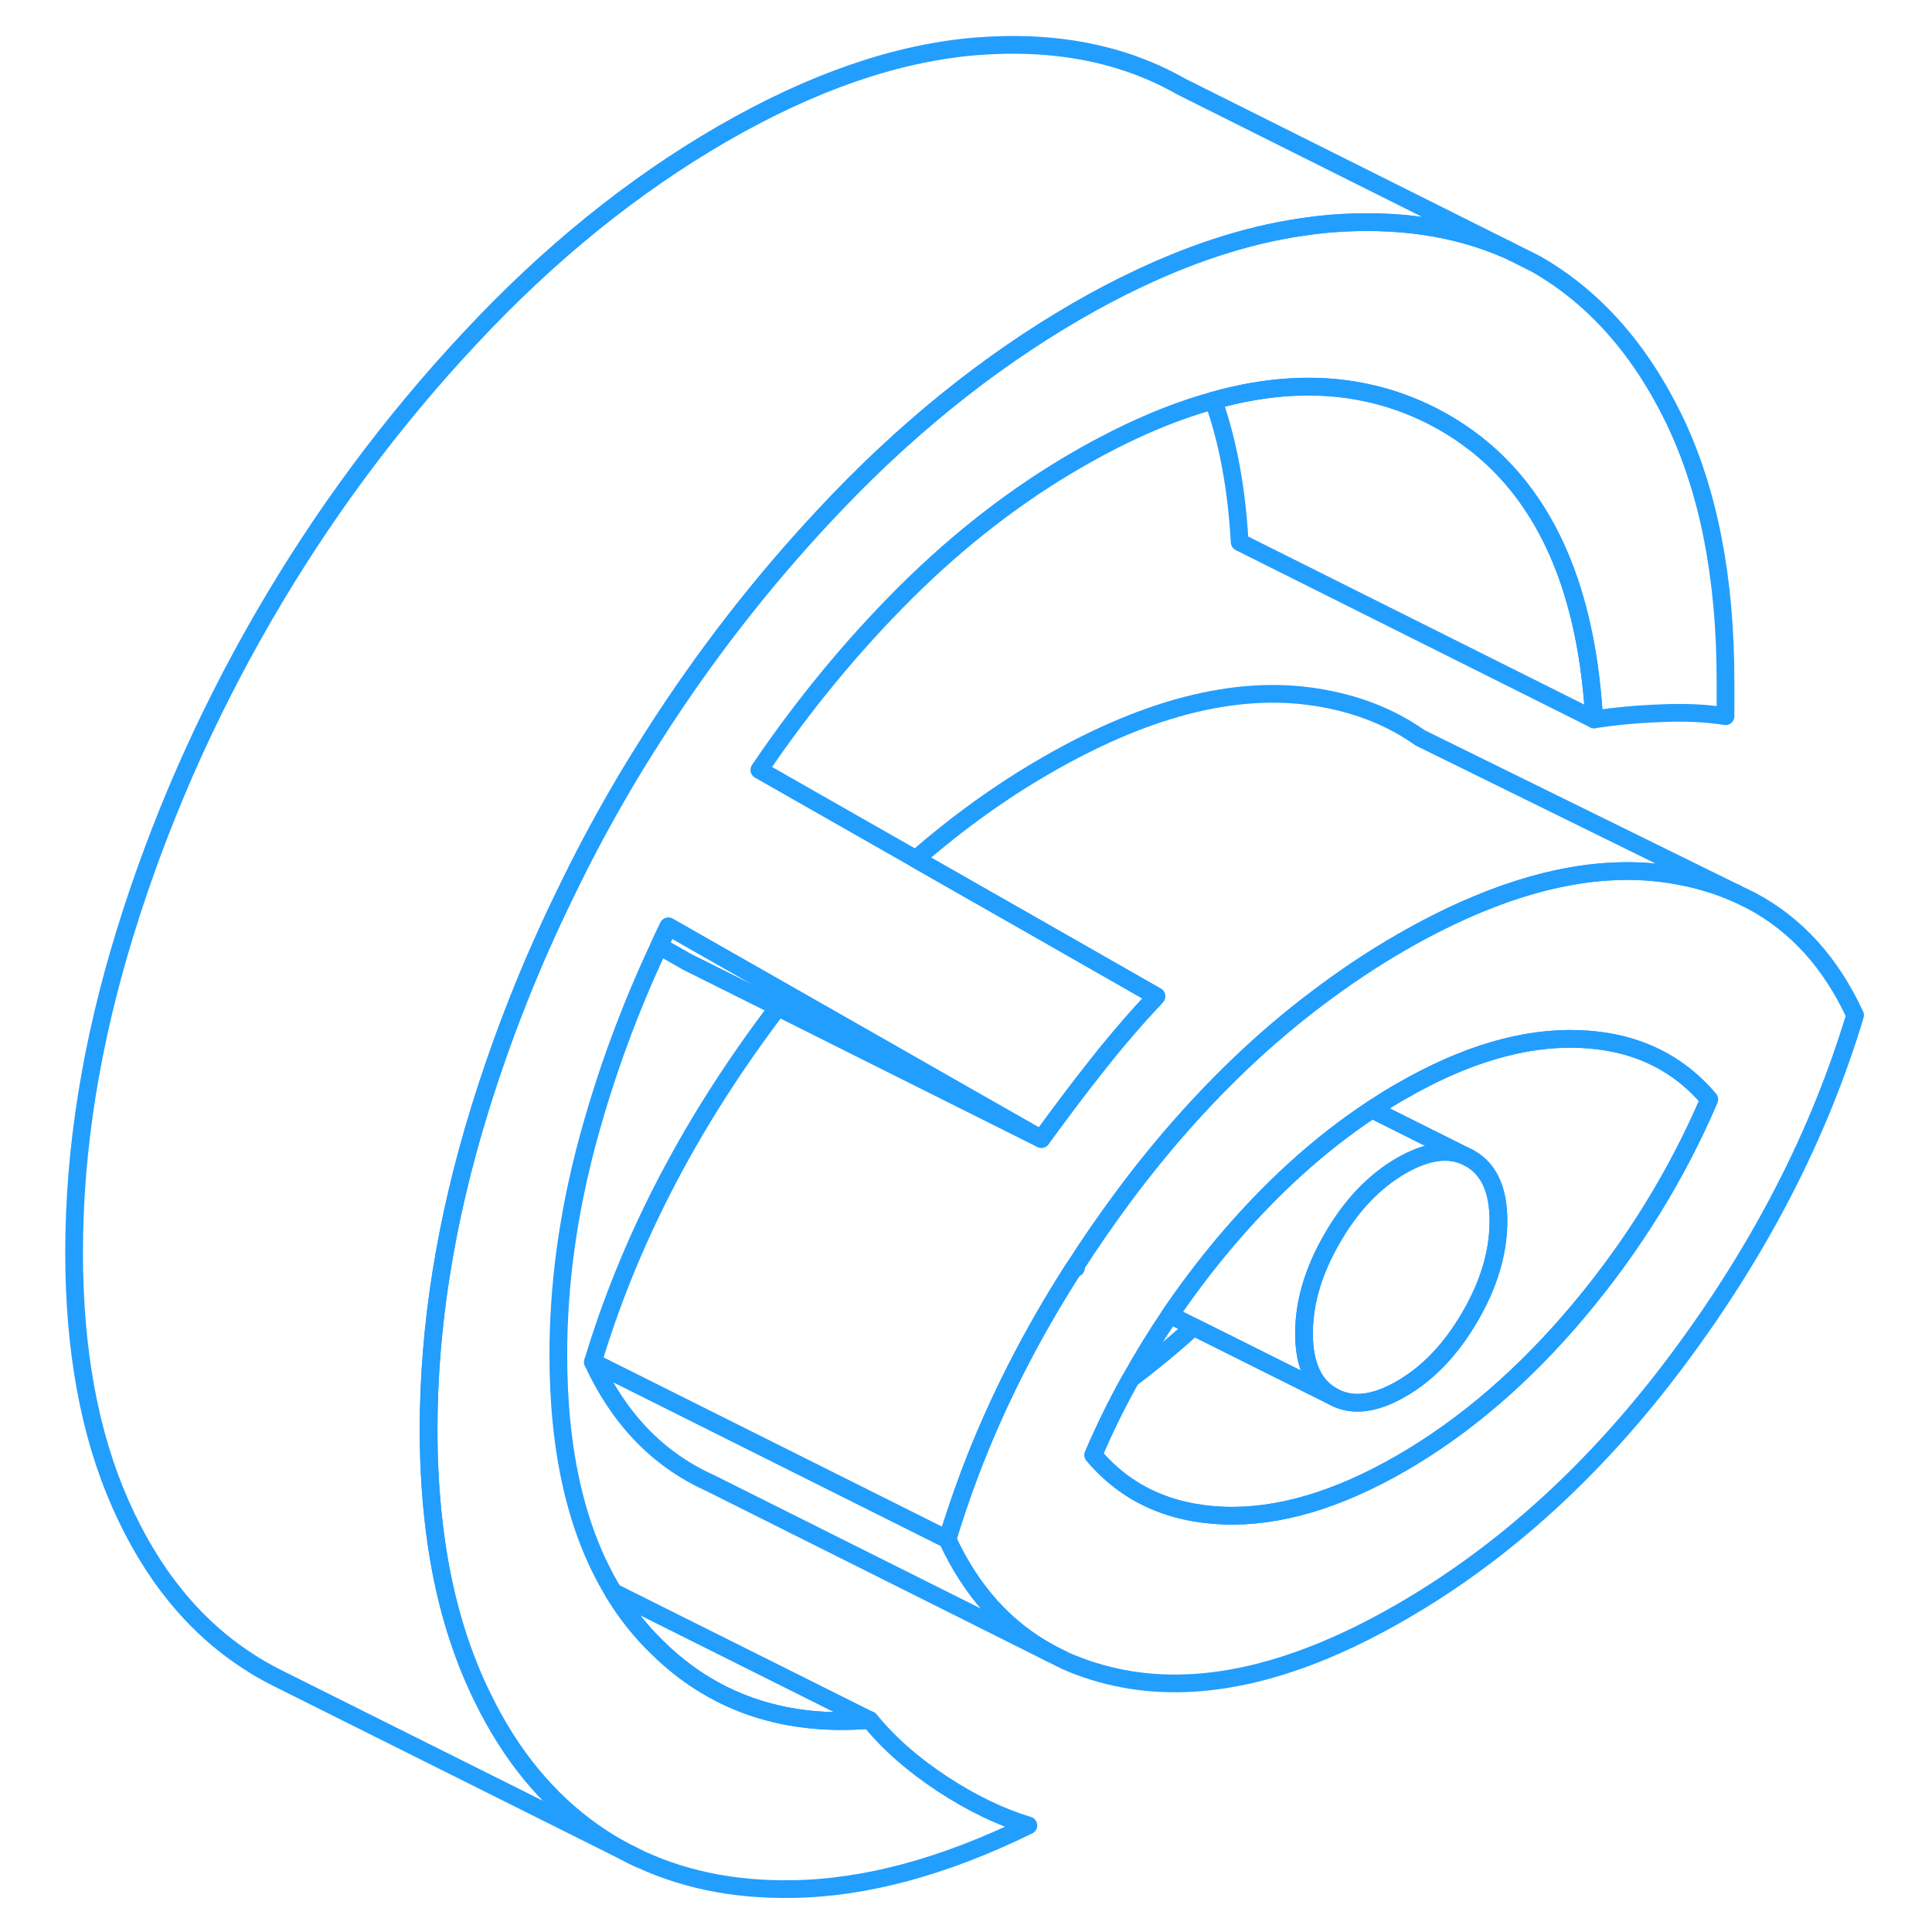 <svg width="48" height="48" viewBox="0 0 105 109" fill="none" xmlns="http://www.w3.org/2000/svg" stroke-width="1px" stroke-linecap="round" stroke-linejoin="round"><path d="M58.63 71.498C58.63 71.498 58.56 71.588 58.53 71.638C58.59 71.608 58.64 71.578 58.7 71.528L58.63 71.498Z" stroke="#229EFF" stroke-linejoin="round"/><path d="M95.35 38.408V40.408C94.31 40.238 93.11 40.178 91.73 40.238C90.36 40.288 89.1 40.408 87.94 40.588C87.45 32.058 84.42 26.358 78.84 23.488C77.59 22.848 76.28 22.388 74.92 22.118C72.31 21.588 69.49 21.748 66.46 22.598C64.02 23.268 61.46 24.388 58.76 25.948C55.35 27.918 52.13 30.408 49.11 33.408C46.1 36.408 43.34 39.748 40.84 43.438L49.67 48.468L56.11 52.138L63.24 56.208C63.18 56.278 63.11 56.348 63.05 56.418C62.81 56.678 62.57 56.938 62.33 57.198C61.5 58.128 60.69 59.088 59.91 60.078C58.84 61.428 57.79 62.828 56.75 64.258L52.27 61.708L47.89 59.208L42.45 56.108L37.48 53.278L35.71 52.268C35.53 52.638 35.36 52.998 35.19 53.368C33.48 57.008 32.14 60.688 31.14 64.408C30.04 68.508 29.5 72.508 29.5 76.428C29.5 81.938 30.53 86.398 32.6 89.808C33.13 90.688 33.73 91.498 34.39 92.228C34.47 92.318 34.56 92.408 34.64 92.498C34.9 92.768 35.16 93.028 35.42 93.268C38.52 96.148 42.39 97.408 47.05 97.038H47.07C48.16 98.378 49.53 99.568 51.17 100.648C52.82 101.728 54.43 102.508 56.02 102.988C51.26 105.318 46.83 106.518 42.71 106.578C39.34 106.638 36.33 105.998 33.68 104.678C33.09 104.388 32.52 104.068 31.97 103.708C29.33 101.988 27.17 99.538 25.52 96.358C25.27 95.868 25.02 95.368 24.79 94.838C23.74 92.458 23 89.798 22.59 86.838C22.32 84.898 22.18 82.838 22.18 80.658C22.18 74.848 23.14 68.838 25.06 62.618C26.36 58.408 27.98 54.328 29.92 50.368C30.83 48.478 31.82 46.608 32.88 44.778C33.53 43.648 34.21 42.548 34.91 41.458C37.73 37.048 40.92 32.928 44.5 29.098C48.95 24.318 53.7 20.478 58.76 17.548C59.9 16.888 61.02 16.298 62.12 15.778C65.55 14.138 68.84 13.128 71.97 12.738C72.33 12.688 72.68 12.648 73.03 12.618C76.8 12.318 80.15 12.808 83.09 14.108L84.65 14.888C87.94 16.768 90.54 19.708 92.47 23.698C94.39 27.698 95.35 32.608 95.35 38.408Z" stroke="#229EFF" stroke-linejoin="round"/><path d="M75.4 62.588L75.481 62.628C75.531 62.578 75.56 62.528 75.59 62.468C75.52 62.508 75.46 62.548 75.4 62.588Z" stroke="#229EFF" stroke-linejoin="round"/><path d="M56.751 64.258L52.17 61.968L47.511 59.638L41.9 56.828L36.751 54.258L35.19 53.368C35.36 52.998 35.53 52.638 35.71 52.268L37.48 53.278L42.45 56.108L47.89 59.208L52.27 61.708L56.751 64.258Z" stroke="#229EFF" stroke-linejoin="round"/><path d="M47.05 97.038C42.39 97.408 38.52 96.148 35.42 93.268C35.16 93.028 34.9 92.768 34.64 92.498C34.56 92.408 34.47 92.318 34.39 92.228C33.73 91.498 33.13 90.688 32.6 89.818L47.05 97.038Z" stroke="#229EFF" stroke-linejoin="round"/><path d="M96.81 50.818L95.95 50.398C94.96 49.958 93.89 49.628 92.74 49.418C89.31 48.758 85.53 49.288 81.39 51.008C79.99 51.588 78.54 52.308 77.05 53.168C75.42 54.108 73.85 55.158 72.32 56.318C71.11 57.228 69.92 58.218 68.77 59.268C66.15 61.668 63.68 64.418 61.37 67.528C60.4 68.838 59.48 70.168 58.63 71.498L58.7 71.528C58.64 71.578 58.59 71.608 58.53 71.638C56.14 75.378 54.2 79.198 52.72 83.108C52.25 84.358 51.83 85.598 51.45 86.848C52.8 89.768 54.72 91.908 57.23 93.258L58.13 93.708C59.13 94.148 60.21 94.488 61.37 94.708C65.97 95.578 71.2 94.328 77.05 90.948C82.91 87.568 88.14 82.788 92.74 76.598C97.34 70.408 100.65 63.968 102.66 57.278C101.3 54.328 99.35 52.168 96.81 50.818ZM87.07 73.938C83.99 77.608 80.65 80.478 77.05 82.558C73.46 84.628 70.12 85.618 67.04 85.508C63.96 85.388 61.51 84.258 59.68 82.088C60.31 80.618 61.01 79.188 61.79 77.798C62.47 76.568 63.21 75.368 64.01 74.188C64.94 72.818 65.95 71.478 67.04 70.178C69.64 67.088 72.43 64.548 75.4 62.588C75.46 62.548 75.52 62.508 75.59 62.468C76.07 62.148 76.56 61.848 77.05 61.568C80.65 59.488 83.99 58.508 87.07 58.618C90.15 58.728 92.6 59.868 94.43 62.028C92.6 66.298 90.15 70.268 87.07 73.938Z" stroke="#229EFF" stroke-linejoin="round"/><path d="M94.43 62.028C92.6 66.298 90.15 70.268 87.07 73.938C83.99 77.608 80.65 80.478 77.05 82.558C73.46 84.628 70.12 85.618 67.04 85.508C63.96 85.388 61.51 84.258 59.68 82.088C60.31 80.618 61.01 79.188 61.79 77.798C63 76.888 64.19 75.908 65.34 74.858L73.17 78.768C74.23 79.378 75.53 79.238 77.05 78.358C78.58 77.478 79.87 76.118 80.94 74.278C82.01 72.438 82.54 70.638 82.54 68.888C82.54 67.138 82.01 65.968 80.94 65.358L75.48 62.628C75.53 62.578 75.56 62.528 75.59 62.468C76.07 62.148 76.56 61.848 77.05 61.568C80.65 59.488 83.99 58.508 87.07 58.618C90.15 58.728 92.6 59.868 94.43 62.028Z" stroke="#229EFF" stroke-linejoin="round"/><path d="M82.54 68.888C82.54 70.638 82.01 72.438 80.94 74.278C79.87 76.118 78.581 77.478 77.05 78.358C75.531 79.238 74.23 79.378 73.17 78.768C72.1 78.158 71.57 76.978 71.57 75.228C71.57 73.478 72.1 71.688 73.17 69.848C74.23 68.008 75.531 66.648 77.05 65.768C78.581 64.888 79.87 64.748 80.94 65.358C82.01 65.968 82.54 67.138 82.54 68.888Z" stroke="#229EFF" stroke-linejoin="round"/><path d="M80.94 65.358C79.87 64.748 78.58 64.888 77.05 65.768C75.53 66.648 74.23 68.008 73.17 69.848C72.1 71.688 71.57 73.478 71.57 75.228C71.57 76.978 72.1 78.158 73.17 78.768L65.34 74.858L64.01 74.188C64.94 72.818 65.95 71.478 67.04 70.178C69.64 67.088 72.43 64.548 75.4 62.588L75.48 62.628L80.94 65.358Z" stroke="#229EFF" stroke-linejoin="round"/><path d="M57.23 93.258L38.16 83.718L37.93 83.608C35.08 82.288 32.92 80.028 31.45 76.848L51.45 86.848C52.8 89.768 54.72 91.908 57.23 93.258Z" stroke="#229EFF" stroke-linejoin="round"/><path d="M95.95 50.398C94.96 49.958 93.89 49.628 92.74 49.418C89.31 48.758 85.53 49.288 81.39 51.008C79.99 51.588 78.54 52.308 77.05 53.168C75.42 54.108 73.85 55.158 72.32 56.318C71.11 57.228 69.92 58.218 68.77 59.268C66.15 61.668 63.68 64.418 61.37 67.528C60.4 68.838 59.48 70.168 58.63 71.498C58.59 71.548 58.56 71.588 58.53 71.638C56.14 75.378 54.2 79.198 52.72 83.108C52.25 84.358 51.83 85.598 51.45 86.848L31.45 76.848C33.46 70.158 36.77 63.718 41.37 57.528C41.54 57.288 41.72 57.058 41.9 56.828L47.51 59.638L52.17 61.968L56.75 64.258C57.79 62.828 58.84 61.428 59.91 60.078C60.69 59.088 61.5 58.128 62.33 57.198C62.57 56.938 62.81 56.678 63.05 56.418C63.11 56.348 63.18 56.278 63.24 56.208L56.11 52.138L49.67 48.468C52.01 46.428 54.46 44.658 57.05 43.168C62.91 39.788 68.14 38.538 72.74 39.418C74.79 39.798 76.58 40.538 78.12 41.628L95.95 50.398Z" stroke="#229EFF" stroke-linejoin="round"/><path d="M87.94 40.588L67.94 30.588C67.77 27.568 67.28 24.908 66.46 22.598C69.49 21.748 72.31 21.588 74.92 22.118C76.28 22.388 77.59 22.848 78.84 23.488C84.42 26.358 87.45 32.058 87.94 40.588Z" stroke="#229EFF" stroke-linejoin="round"/><path d="M83.09 14.108C80.15 12.808 76.8 12.318 73.03 12.618C72.68 12.648 72.33 12.688 71.97 12.738C68.84 13.128 65.55 14.138 62.12 15.778C61.02 16.298 59.9 16.888 58.76 17.548C53.7 20.478 48.95 24.318 44.5 29.098C40.92 32.928 37.73 37.048 34.91 41.458C34.21 42.548 33.53 43.648 32.88 44.778C31.82 46.608 30.83 48.478 29.92 50.368C27.98 54.328 26.36 58.408 25.06 62.618C23.14 68.838 22.18 74.848 22.18 80.658C22.18 82.838 22.32 84.898 22.59 86.838C23 89.798 23.74 92.458 24.79 94.838C25.02 95.368 25.27 95.868 25.52 96.358C27.17 99.538 29.33 101.988 31.97 103.708C32.52 104.068 33.09 104.388 33.68 104.678L13.56 94.628L13.52 94.608C12.99 94.338 12.47 94.038 11.97 93.708C8.92 91.728 6.52 88.768 4.79 84.838C3.05 80.908 2.18 76.178 2.18 70.658C2.18 64.848 3.14 58.838 5.06 52.618C6.98 46.398 9.59 40.458 12.88 34.778C16.17 29.098 20.04 23.868 24.5 19.098C28.95 14.318 33.7 10.478 38.76 7.548C43.82 4.628 48.58 2.988 53.03 2.618C57.48 2.258 61.35 3.008 64.65 4.888L83.09 14.108Z" stroke="#229EFF" stroke-linejoin="round"/><path d="M33.97 104.828L33.68 104.678" stroke="#229EFF" stroke-linejoin="round"/></svg>